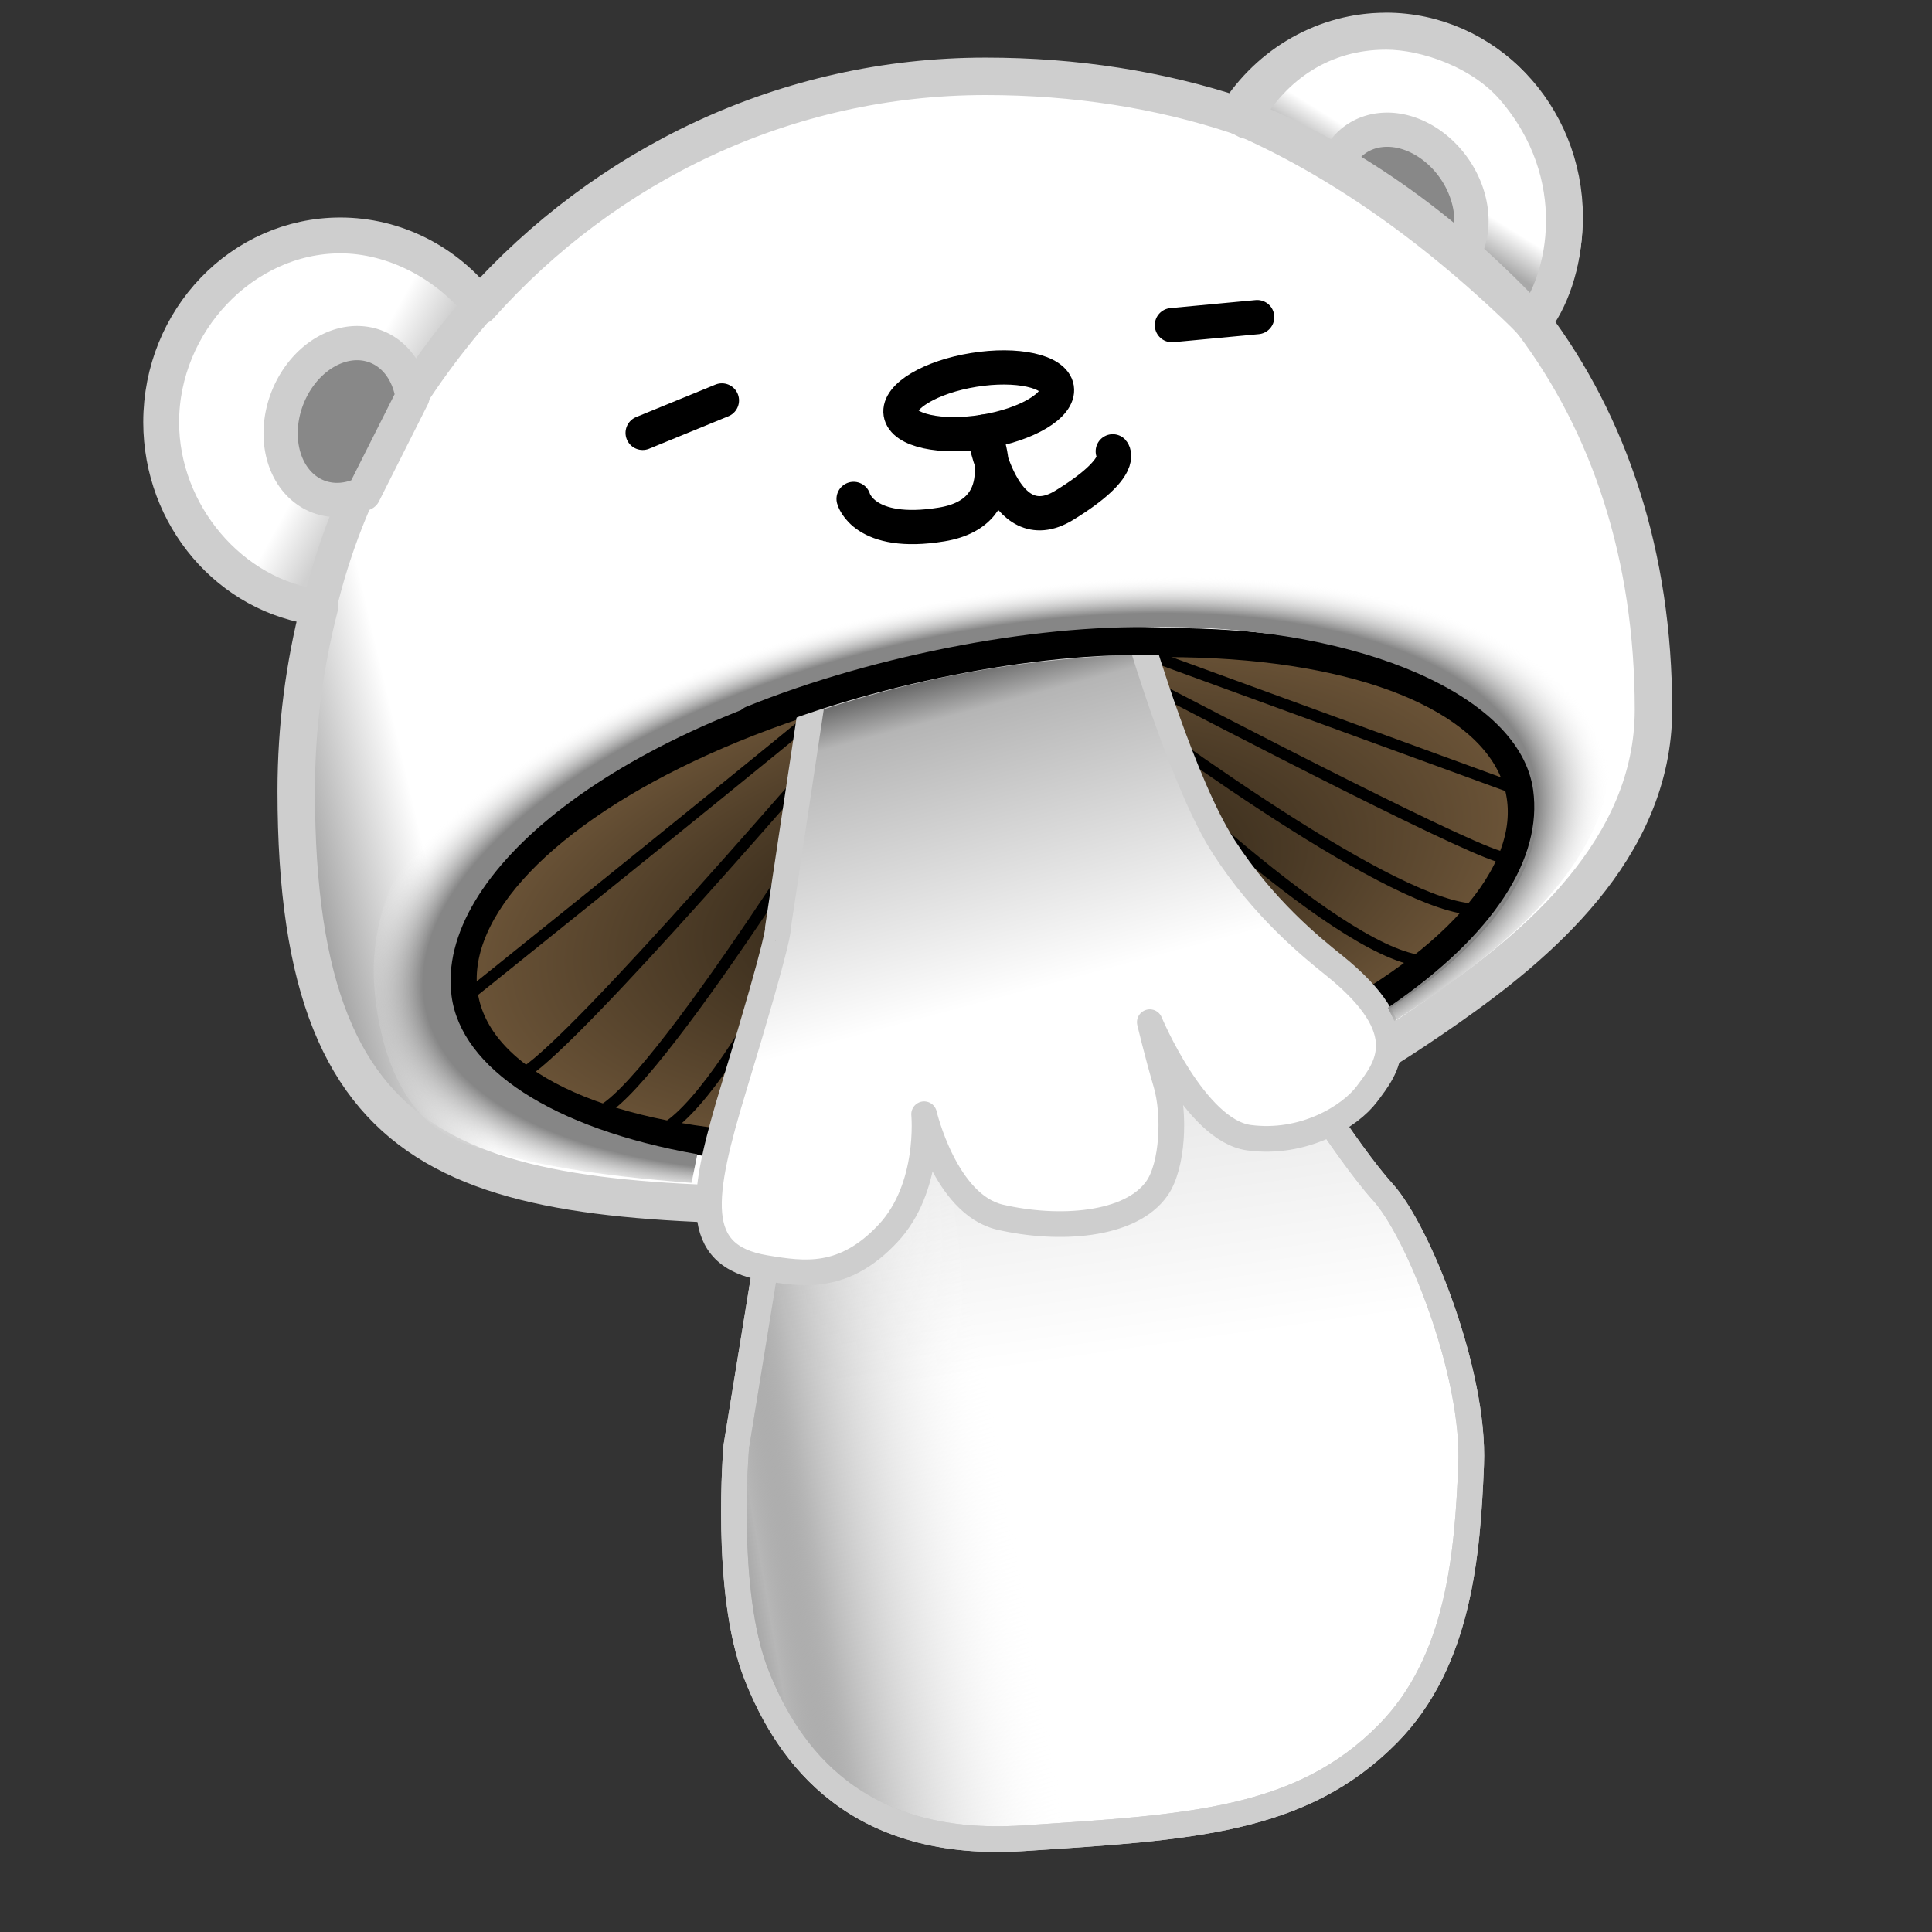 <?xml version="1.0" encoding="UTF-8" standalone="no"?>
<!-- Created with Inkscape (http://www.inkscape.org/) -->

<svg
   width="256"
   height="256"
   viewBox="0 0 67.733 67.733"
   version="1.1"
   id="svg1"
   xml:space="preserve"
   inkscape:version="1.3.2 (091e20e, 2023-11-25, custom)"
   sodipodi:docname="MSS_FP_Mushris_D.svg"
   inkscape:export-filename="MSS_FP_Mushris_D.png"
   inkscape:export-xdpi="96"
   inkscape:export-ydpi="96"
   xmlns:inkscape="http://www.inkscape.org/namespaces/inkscape"
   xmlns:sodipodi="http://sodipodi.sourceforge.net/DTD/sodipodi-0.dtd"
   xmlns:xlink="http://www.w3.org/1999/xlink"
   xmlns="http://www.w3.org/2000/svg"
   xmlns:svg="http://www.w3.org/2000/svg"><rect x="0" y="0" width="67.733" height="67.733" fill="#333333" stroke="none"/><sodipodi:namedview
     id="namedview1"
     pagecolor="#ffffff"
     bordercolor="#000000"
     borderopacity="0.25"
     inkscape:showpageshadow="2"
     inkscape:pageopacity="0.0"
     inkscape:pagecheckerboard="0"
     inkscape:deskcolor="#d1d1d1"
     inkscape:document-units="mm"
     inkscape:zoom="2.9556229"
     inkscape:cx="159.35727"
     inkscape:cy="90.843795"
     inkscape:window-width="2560"
     inkscape:window-height="1369"
     inkscape:window-x="2552"
     inkscape:window-y="-8"
     inkscape:window-maximized="1"
     inkscape:current-layer="layer1" /><defs
     id="defs1"><linearGradient
       id="swatch13"
       inkscape:swatch="solid"><stop
         style="stop-color:#ffffff;stop-opacity:1;"
         offset="0"
         id="stop13" /></linearGradient><linearGradient
       id="linearGradient9"
       inkscape:swatch="gradient"><stop
         style="stop-color:#ffffff;stop-opacity:1;"
         offset="0"
         id="stop10" /><stop
         style="stop-color:#ffffff;stop-opacity:0;"
         offset="1"
         id="stop11" /></linearGradient><radialGradient
       inkscape:collect="always"
       xlink:href="#linearGradient57"
       id="radialGradient59"
       cx="34.509"
       cy="31.661"
       fx="34.509"
       fy="31.661"
       r="20.924"
       gradientTransform="matrix(1.053,-0.219,0.1,0.483,0.852,34.11)"
       gradientUnits="userSpaceOnUse" /><linearGradient
       id="linearGradient57"
       inkscape:collect="always"><stop
         style="stop-color:#868686;stop-opacity:1;"
         offset="0.883"
         id="stop59" /><stop
         style="stop-color:#ffffff;stop-opacity:0;"
         offset="1"
         id="stop58" /></linearGradient><linearGradient
       inkscape:collect="always"
       xlink:href="#linearGradient52"
       id="linearGradient53"
       x1="51.897"
       y1="2.364"
       x2="48.842"
       y2="7.274"
       gradientUnits="userSpaceOnUse"
       gradientTransform="translate(5.974,10.27)" /><linearGradient
       id="linearGradient52"
       inkscape:collect="always"><stop
         style="stop-color:#ffffff;stop-opacity:1;"
         offset="0"
         id="stop52" /><stop
         style="stop-color:#ffffff;stop-opacity:1;"
         offset="0.774"
         id="stop54" /><stop
         style="stop-color:#a9a9a9;stop-opacity:1;"
         offset="1"
         id="stop53" /></linearGradient><linearGradient
       inkscape:collect="always"
       xlink:href="#linearGradient48"
       id="linearGradient49"
       x1="13.724"
       y1="15.161"
       x2="6.814"
       y2="11.363"
       gradientUnits="userSpaceOnUse"
       gradientTransform="translate(5.974,10.27)" /><linearGradient
       id="linearGradient48"
       inkscape:collect="always"><stop
         style="stop-color:#d0d0d0;stop-opacity:1;"
         offset="0"
         id="stop48" /><stop
         style="stop-color:#ffffff;stop-opacity:1;"
         offset="0.226"
         id="stop50" /><stop
         style="stop-color:#ffffff;stop-opacity:1;"
         offset="1"
         id="stop49" /></linearGradient><linearGradient
       inkscape:collect="always"
       xlink:href="#linearGradient25"
       id="linearGradient27"
       x1="36.449"
       y1="36.62"
       x2="40.567"
       y2="65.463"
       gradientUnits="userSpaceOnUse" /><linearGradient
       id="linearGradient25"
       inkscape:collect="always"><stop
         style="stop-color:#000000;stop-opacity:1;"
         offset="0"
         id="stop26" /><stop
         style="stop-color:#6f6f6f;stop-opacity:1;"
         offset="0.037"
         id="stop28" /><stop
         style="stop-color:#e9e9e9;stop-opacity:1;"
         offset="0.105"
         id="stop29" /><stop
         style="stop-color:#ffffff;stop-opacity:1;"
         offset="0.4"
         id="stop30" /><stop
         style="stop-color:#ffffff;stop-opacity:1;"
         offset="1"
         id="stop27" /></linearGradient><linearGradient
       inkscape:collect="always"
       xlink:href="#linearGradient64"
       id="linearGradient59"
       gradientUnits="userSpaceOnUse"
       x1="25.016"
       y1="56.404"
       x2="51.462"
       y2="51.842" /><linearGradient
       id="linearGradient64"
       inkscape:collect="always"><stop
         style="stop-color:#000000;stop-opacity:0.44;"
         offset="0"
         id="stop60" /><stop
         style="stop-color:#6f6f6f;stop-opacity:0.503;"
         offset="0.064"
         id="stop61" /><stop
         style="stop-color:#b7b7b7;stop-opacity:1;"
         offset="0.137"
         id="stop62" /><stop
         style="stop-color:#ffffff;stop-opacity:0;"
         offset="0.4"
         id="stop63" /><stop
         style="stop-color:#ffffff;stop-opacity:0;"
         offset="1"
         id="stop64" /></linearGradient><linearGradient
       inkscape:collect="always"
       xlink:href="#linearGradient21"
       id="linearGradient23"
       x1="34.766"
       y1="22.372"
       x2="40.936"
       y2="45.487"
       gradientUnits="userSpaceOnUse" /><linearGradient
       id="linearGradient21"
       inkscape:collect="always"><stop
         style="stop-color:#232323;stop-opacity:1;"
         offset="0"
         id="stop22" /><stop
         style="stop-color:#b5b5b5;stop-opacity:1;"
         offset="0.114"
         id="stop24" /><stop
         style="stop-color:#ffffff;stop-opacity:1;"
         offset="0.533"
         id="stop25" /><stop
         style="stop-color:#ffffff;stop-opacity:1;"
         offset="1"
         id="stop23" /></linearGradient><radialGradient
       inkscape:collect="always"
       xlink:href="#linearGradient14"
       id="radialGradient15"
       cx="27.932"
       cy="37.776"
       fx="27.932"
       fy="37.776"
       r="19.383"
       gradientTransform="matrix(1,0,0,0.451,3.845,31.953)"
       gradientUnits="userSpaceOnUse" /><linearGradient
       id="linearGradient14"
       inkscape:collect="always"><stop
         style="stop-color:#1e170d;stop-opacity:1;"
         offset="0"
         id="stop14" /><stop
         style="stop-color:#6e5639;stop-opacity:1;"
         offset="1"
         id="stop15" /></linearGradient><linearGradient
       inkscape:collect="always"
       xlink:href="#linearGradient54"
       id="linearGradient56"
       x1="7.636"
       y1="29.668"
       x2="58.641"
       y2="17.672"
       gradientUnits="userSpaceOnUse"
       gradientTransform="translate(5.974,10.27)" /><linearGradient
       id="linearGradient54"
       inkscape:collect="always"><stop
         style="stop-color:#666666;stop-opacity:1;"
         offset="0"
         id="stop55" /><stop
         style="stop-color:#ffffff;stop-opacity:1;"
         offset="0.133"
         id="stop57" /><stop
         style="stop-color:#ffffff;stop-opacity:1;"
         offset="1"
         id="stop56" /></linearGradient></defs><g
     inkscape:label="Layer 1"
     inkscape:groupmode="layer"
     id="layer1"><g
       id="g1"
       transform="translate(-5.992,-10.549)"><path
         id="path1"
         style="display:inline;fill:url(#linearGradient56);stroke:#cecece;stroke-width:1.313;stroke-linecap:round;stroke-linejoin:round;stroke-miterlimit:4.2;stroke-opacity:1"
         d="m 54.576,11.651 c -2.103,0.002 -4.064,1.106 -5.22,2.939 -2.695,-0.894 -5.658,-1.365 -8.808,-1.365 -7.015,0 -13.329,3.1 -17.745,8.048 -1.187,-1.543 -2.981,-2.441 -4.878,-2.442 -3.454,1.7e-4 -6.254,2.921 -6.254,6.523 0.005,3.303 2.375,6.08 5.52,6.468 -0.529,2.061 -0.814,4.224 -0.814,6.457 -1e-6,13.838 6.391,14.548 19.74,14.548 8.608,0 15.033,-3.017 20.624,-6.938 3.079,-2.159 7.219,-5.544 7.219,-10.459 0,-5.424 -1.551,-10.003 -4.235,-13.572 0.717,-1.084 1.103,-2.368 1.106,-3.685 2.03e-4,-3.603 -2.8,-6.523 -6.254,-6.524 z"
         sodipodi:nodetypes="ccsccccssssccc" /><ellipse
         style="display:inline;fill:url(#radialGradient15);stroke:#000000;stroke-width:1.021;stroke-linecap:round;stroke-linejoin:round;stroke-miterlimit:4.2"
         id="path3"
         cx="31.777"
         cy="49.007"
         rx="18.873"
         ry="8.24"
         transform="matrix(0.981,-0.193,0.196,0.981,0,0)" /><path
         id="path38"
         style="display:inline;fill:none;fill-opacity:1;stroke:#000000;stroke-width:0.4;stroke-linecap:round;stroke-linejoin:round;stroke-miterlimit:4.2;stroke-dasharray:none"
         d="m 38.439,34.362 c -2.232,4.969 -6.593,14.13 -9.079,15.723" /><path
         id="path39"
         style="fill:none;fill-opacity:1;stroke:#000000;stroke-width:0.4;stroke-linecap:round;stroke-linejoin:round;stroke-miterlimit:4.2;stroke-dasharray:none"
         d="M 37.182,34.282 C 33.013,39.146 25.292,48.004 24.144,48.267" /><path
         id="path46"
         style="fill:none;fill-opacity:1;stroke:#000000;stroke-width:0.4;stroke-linecap:round;stroke-linejoin:round;stroke-miterlimit:4.2;stroke-dasharray:none"
         d="m 26.647,49.576 c 1.284,0.593 8.056,-10.049 11.367,-15.418" /><path
         id="path40"
         style="fill:none;fill-opacity:1;stroke:#000000;stroke-width:0.4;stroke-linecap:round;stroke-linejoin:round;stroke-miterlimit:4.2;stroke-dasharray:none"
         d="m 42.257,33.63 c 3.796,3.794 11.012,10.619 13.785,10.619" /><path
         id="path45"
         style="fill:none;fill-opacity:1;stroke:#000000;stroke-width:0.4;stroke-linecap:round;stroke-linejoin:round;stroke-miterlimit:4.2;stroke-dasharray:none"
         d="m 22.267,45.562 c 0,0 7.716,-6.174 12.985,-10.509" /><path
         id="path41"
         style="fill:none;fill-opacity:1;stroke:#000000;stroke-width:0.4;stroke-linecap:round;stroke-linejoin:round;stroke-miterlimit:4.2;stroke-dasharray:none"
         d="m 44.188,33.45 c 5.348,2.801 13.819,7.173 14.578,7.173" /><path
         id="path43"
         style="fill:none;fill-opacity:1;stroke:#000000;stroke-width:0.4;stroke-linecap:round;stroke-linejoin:round;stroke-miterlimit:4.2;stroke-dasharray:none"
         d="m 43.156,33.719 c -0.014,-0.01 -0.027,-0.021 -0.041,-0.031" /><path
         id="path44"
         style="fill:none;fill-opacity:1;stroke:#000000;stroke-width:0.4;stroke-linecap:round;stroke-linejoin:round;stroke-miterlimit:4.2;stroke-dasharray:none"
         d="M 57.953,42.41 C 55.575,42.755 47.701,37.144 43.156,33.719" /><path
         id="path42"
         style="fill:none;fill-opacity:1;stroke:#000000;stroke-width:0.4;stroke-linecap:round;stroke-linejoin:round;stroke-miterlimit:4.2;stroke-dasharray:none"
         d="M 45.698,33.298 59.3,38.265" /><g
         id="g2"
         transform="translate(6.107,10.05)"
         style="stroke-width:0.9;stroke-dasharray:none"><path
           style="display:inline;fill:url(#linearGradient27);fill-opacity:1;stroke:#cecece;stroke-width:0.9;stroke-linecap:round;stroke-linejoin:round;stroke-miterlimit:4.2;stroke-dasharray:none;stroke-opacity:1"
           d="M 27.345,41.081 25.699,51.209 c 0,0 -0.439,5.075 0.696,7.976 1.139,2.912 3.545,6.14 9.368,5.76 5.824,-0.38 9.739,-0.574 12.786,-3.671 2.504,-2.545 2.785,-6.33 2.912,-9.432 0.13,-3.176 -1.836,-8.166 -3.102,-9.558 -1.266,-1.393 -3.545,-5.064 -3.545,-5.064 z"
           id="path16"
           sodipodi:nodetypes="ccssssscc" /><path
           style="display:inline;fill:url(#linearGradient59);fill-opacity:1;stroke:#cecece;stroke-width:0.9;stroke-linecap:round;stroke-linejoin:round;stroke-miterlimit:4.2;stroke-dasharray:none;stroke-opacity:1"
           d="M 27.345,41.081 25.699,51.209 c 0,0 -0.439,5.075 0.696,7.976 1.139,2.912 3.545,6.14 9.368,5.76 5.824,-0.38 9.739,-0.574 12.786,-3.671 2.504,-2.545 2.785,-6.33 2.912,-9.432 0.13,-3.176 -1.836,-8.166 -3.102,-9.558 -1.266,-1.393 -3.545,-5.064 -3.545,-5.064 z"
           id="path16-5"
           sodipodi:nodetypes="ccssssscc" /><path
           style="display:inline;fill:url(#linearGradient23);fill-opacity:1;stroke:#cecece;stroke-width:0.9;stroke-linecap:round;stroke-linejoin:round;stroke-miterlimit:4.2;stroke-dasharray:none;stroke-opacity:1"
           d="m 28.363,25.018 -1.208,8.024 c 0,0 0.148,0.028 -1.519,5.507 -1.19,3.911 -1.525,5.968 1.08,6.404 1.354,0.226 2.761,0.433 4.301,-1.213 1.513,-1.617 1.266,-4.178 1.266,-4.178 0,0 0.743,3.162 2.659,3.608 2.041,0.475 4.582,0.316 5.507,-1.013 0.552,-0.793 0.633,-2.595 0.316,-3.671 -0.316,-1.076 -0.57,-2.152 -0.57,-2.152 0,0 1.582,3.798 3.481,4.051 1.899,0.253 3.531,-0.733 4.131,-1.534 0.675,-0.901 1.759,-2.175 -1.164,-4.517 -0.797,-0.638 -2.461,-1.988 -3.853,-4.141 -1.393,-2.152 -2.899,-7.221 -2.899,-7.221 -3.756,0.199 -6.948,0.561 -11.528,2.046 z"
           id="path15"
           sodipodi:nodetypes="ccssscssscssssccc" /></g><ellipse
         style="display:none;fill:#ffffff;fill-opacity:1;stroke:#000000;stroke-width:1.2;stroke-linecap:round;stroke-linejoin:round;stroke-miterlimit:4.2"
         id="path30"
         cx="29.876"
         cy="25.019"
         rx="1.477"
         ry="1.589" /><ellipse
         style="display:none;fill:#ffffff;fill-opacity:1;stroke:#000000;stroke-width:1.2;stroke-linecap:round;stroke-linejoin:round;stroke-miterlimit:4.2"
         id="path30-1"
         cx="48.554"
         cy="21.949"
         rx="1.477"
         ry="1.589" /><ellipse
         style="fill:#ffffff;fill-opacity:1;stroke:#000000;stroke-width:1.2;stroke-linecap:round;stroke-linejoin:round;stroke-miterlimit:4.2"
         id="path31"
         cx="35.864"
         cy="30.716"
         rx="2.775"
         ry="1.097"
         transform="rotate(-9.18)" /><path
         style="fill:none;fill-opacity:1;stroke:#000000;stroke-width:1.2;stroke-linecap:round;stroke-linejoin:round;stroke-miterlimit:4.2"
         d="m 35.918,28.04 c 0,0 0.358,1.343 3.088,0.895 2.73,-0.448 1.473,-3.252 1.473,-3.252 0,0 0.631,3.923 2.824,2.58 2.193,-1.343 1.701,-1.891 1.701,-1.891"
         id="path32" /><path
         id="path48"
         style="display:inline;fill:url(#linearGradient49);fill-opacity:1;stroke:#cecece;stroke-width:1.2;stroke-linecap:round;stroke-linejoin:round;stroke-miterlimit:4.2;stroke-dasharray:none;stroke-opacity:1"
         d="m 22.803,21.273 c -1.17,-1.466 -3.027,-2.442 -4.878,-2.442 -3.402,10e-7 -6.254,3.044 -6.254,6.523 0,3.182 2.432,6.08 5.52,6.468 0.959,-4.083 3.079,-7.663 5.612,-10.55 z"
         sodipodi:nodetypes="csscc" /><path
         id="path35"
         style="fill:#888888;fill-opacity:1;stroke:#cecece;stroke-width:1.2;stroke-linecap:round;stroke-linejoin:round;stroke-miterlimit:4.2;stroke-opacity:1"
         d="m 18.539,22.578 a 2.247,2.817 21.056 0 0 -2.477,1.942 2.247,2.817 21.056 0 0 1.085,3.436 2.247,2.817 21.056 0 0 1.596,-0.101 l 1.711,-3.397 a 2.247,2.817 21.056 0 0 -1.283,-1.759 2.247,2.817 21.056 0 0 -0.632,-0.121 z" /><path
         id="path50"
         style="fill:url(#linearGradient53);fill-opacity:1;stroke:#cecece;stroke-width:1.279;stroke-linecap:round;stroke-linejoin:round;stroke-miterlimit:4.2;stroke-dasharray:none;stroke-opacity:1"
         d="m 54.576,11.651 c -2.171,0 -3.938,1.152 -4.992,3.035 l 0.127,0.09 c -0.118,-0.062 -0.237,-0.125 -0.354,-0.186 3.555,1.537 7.011,3.956 10.368,7.269 1.2,-1.477 1.973,-5.171 -0.664,-8.232 -1.093,-1.269 -3.037,-1.977 -4.484,-1.977 z"
         sodipodi:nodetypes="sccccss" /><path
         id="path33-0"
         style="fill:#888888;fill-opacity:1;stroke:#cecece;stroke-width:1.2;stroke-linecap:round;stroke-linejoin:round;stroke-miterlimit:4.2;stroke-opacity:1"
         d="m 54.665,15.097 a 2.817,2.247 55.268 0 0 -1.138,0.33 2.817,2.247 55.268 0 0 -0.675,0.862 l 4.422,3.186 a 2.817,2.247 55.268 0 0 -0.295,-3.014 2.817,2.247 55.268 0 0 -2.314,-1.365 z" /><path
         style="display:inline;fill:none;fill-opacity:1;stroke:#cecece;stroke-width:1.3;stroke-linecap:round;stroke-linejoin:round;stroke-miterlimit:4.2;stroke-dasharray:none;stroke-opacity:1"
         d="m 49.356,14.59 c 3.79,1.505 7.253,3.908 10.368,7.269"
         id="path36"
         sodipodi:nodetypes="cc" /><path
         id="path57-7"
         style="display:inline;fill:url(#radialGradient59);stroke:none;stroke-width:1.499;stroke-linecap:round;stroke-linejoin:round;stroke-miterlimit:4.2"
         d="m 46.523,30.141 c -3.111,0.033 -7.19,0.55 -10.261,1.348 -11.128,2.892 -17.76,7.778 -17.126,13.914 0.194,1.876 0.91,4.508 3.268,5.277 2.153,0.703 4.538,1.092 7.833,1.339 l 0.202,-1.005 c -5.079,-0.897 -8.281,-3.009 -8.616,-5.548 -0.561,-4.263 5.718,-9.509 16.158,-11.846 2.748,-0.615 6.212,-1.091 8.889,-1.087 6.841,0.011 12.421,2.414 12.872,5.715 0.324,2.37 -1.317,5.057 -5.093,7.631 l 0.226,0.463 C 60.029,43.091 63.224,39.632 62.298,35.647 61.51,32.259 54.474,30.058 46.523,30.141 Z"
         sodipodi:nodetypes="ssssccssssccss" /><path
         style="fill:none;fill-opacity:1;stroke:#000000;stroke-width:0.974;stroke-linecap:round;stroke-linejoin:round;stroke-miterlimit:4.2;stroke-dasharray:none;stroke-opacity:1"
         d="m 32.33,35.782 c 4.507,-1.828 10.437,-2.944 14.646,-2.734"
         id="path2-0"
         sodipodi:nodetypes="cc" /></g><path
       style="fill:none;stroke:#000000;stroke-width:1.2;stroke-linecap:round;stroke-linejoin:round;stroke-miterlimit:4.2;stroke-opacity:1"
       d="m 41.085,11.399 2.99,-0.281 v 0"
       id="path4" /><path
       style="fill:none;stroke:#000000;stroke-width:1.2;stroke-linecap:round;stroke-linejoin:round;stroke-miterlimit:4.2;stroke-opacity:1"
       d="m 22.53,15.177 2.779,-1.138 v 0"
       id="path4-3" /></g></svg>
